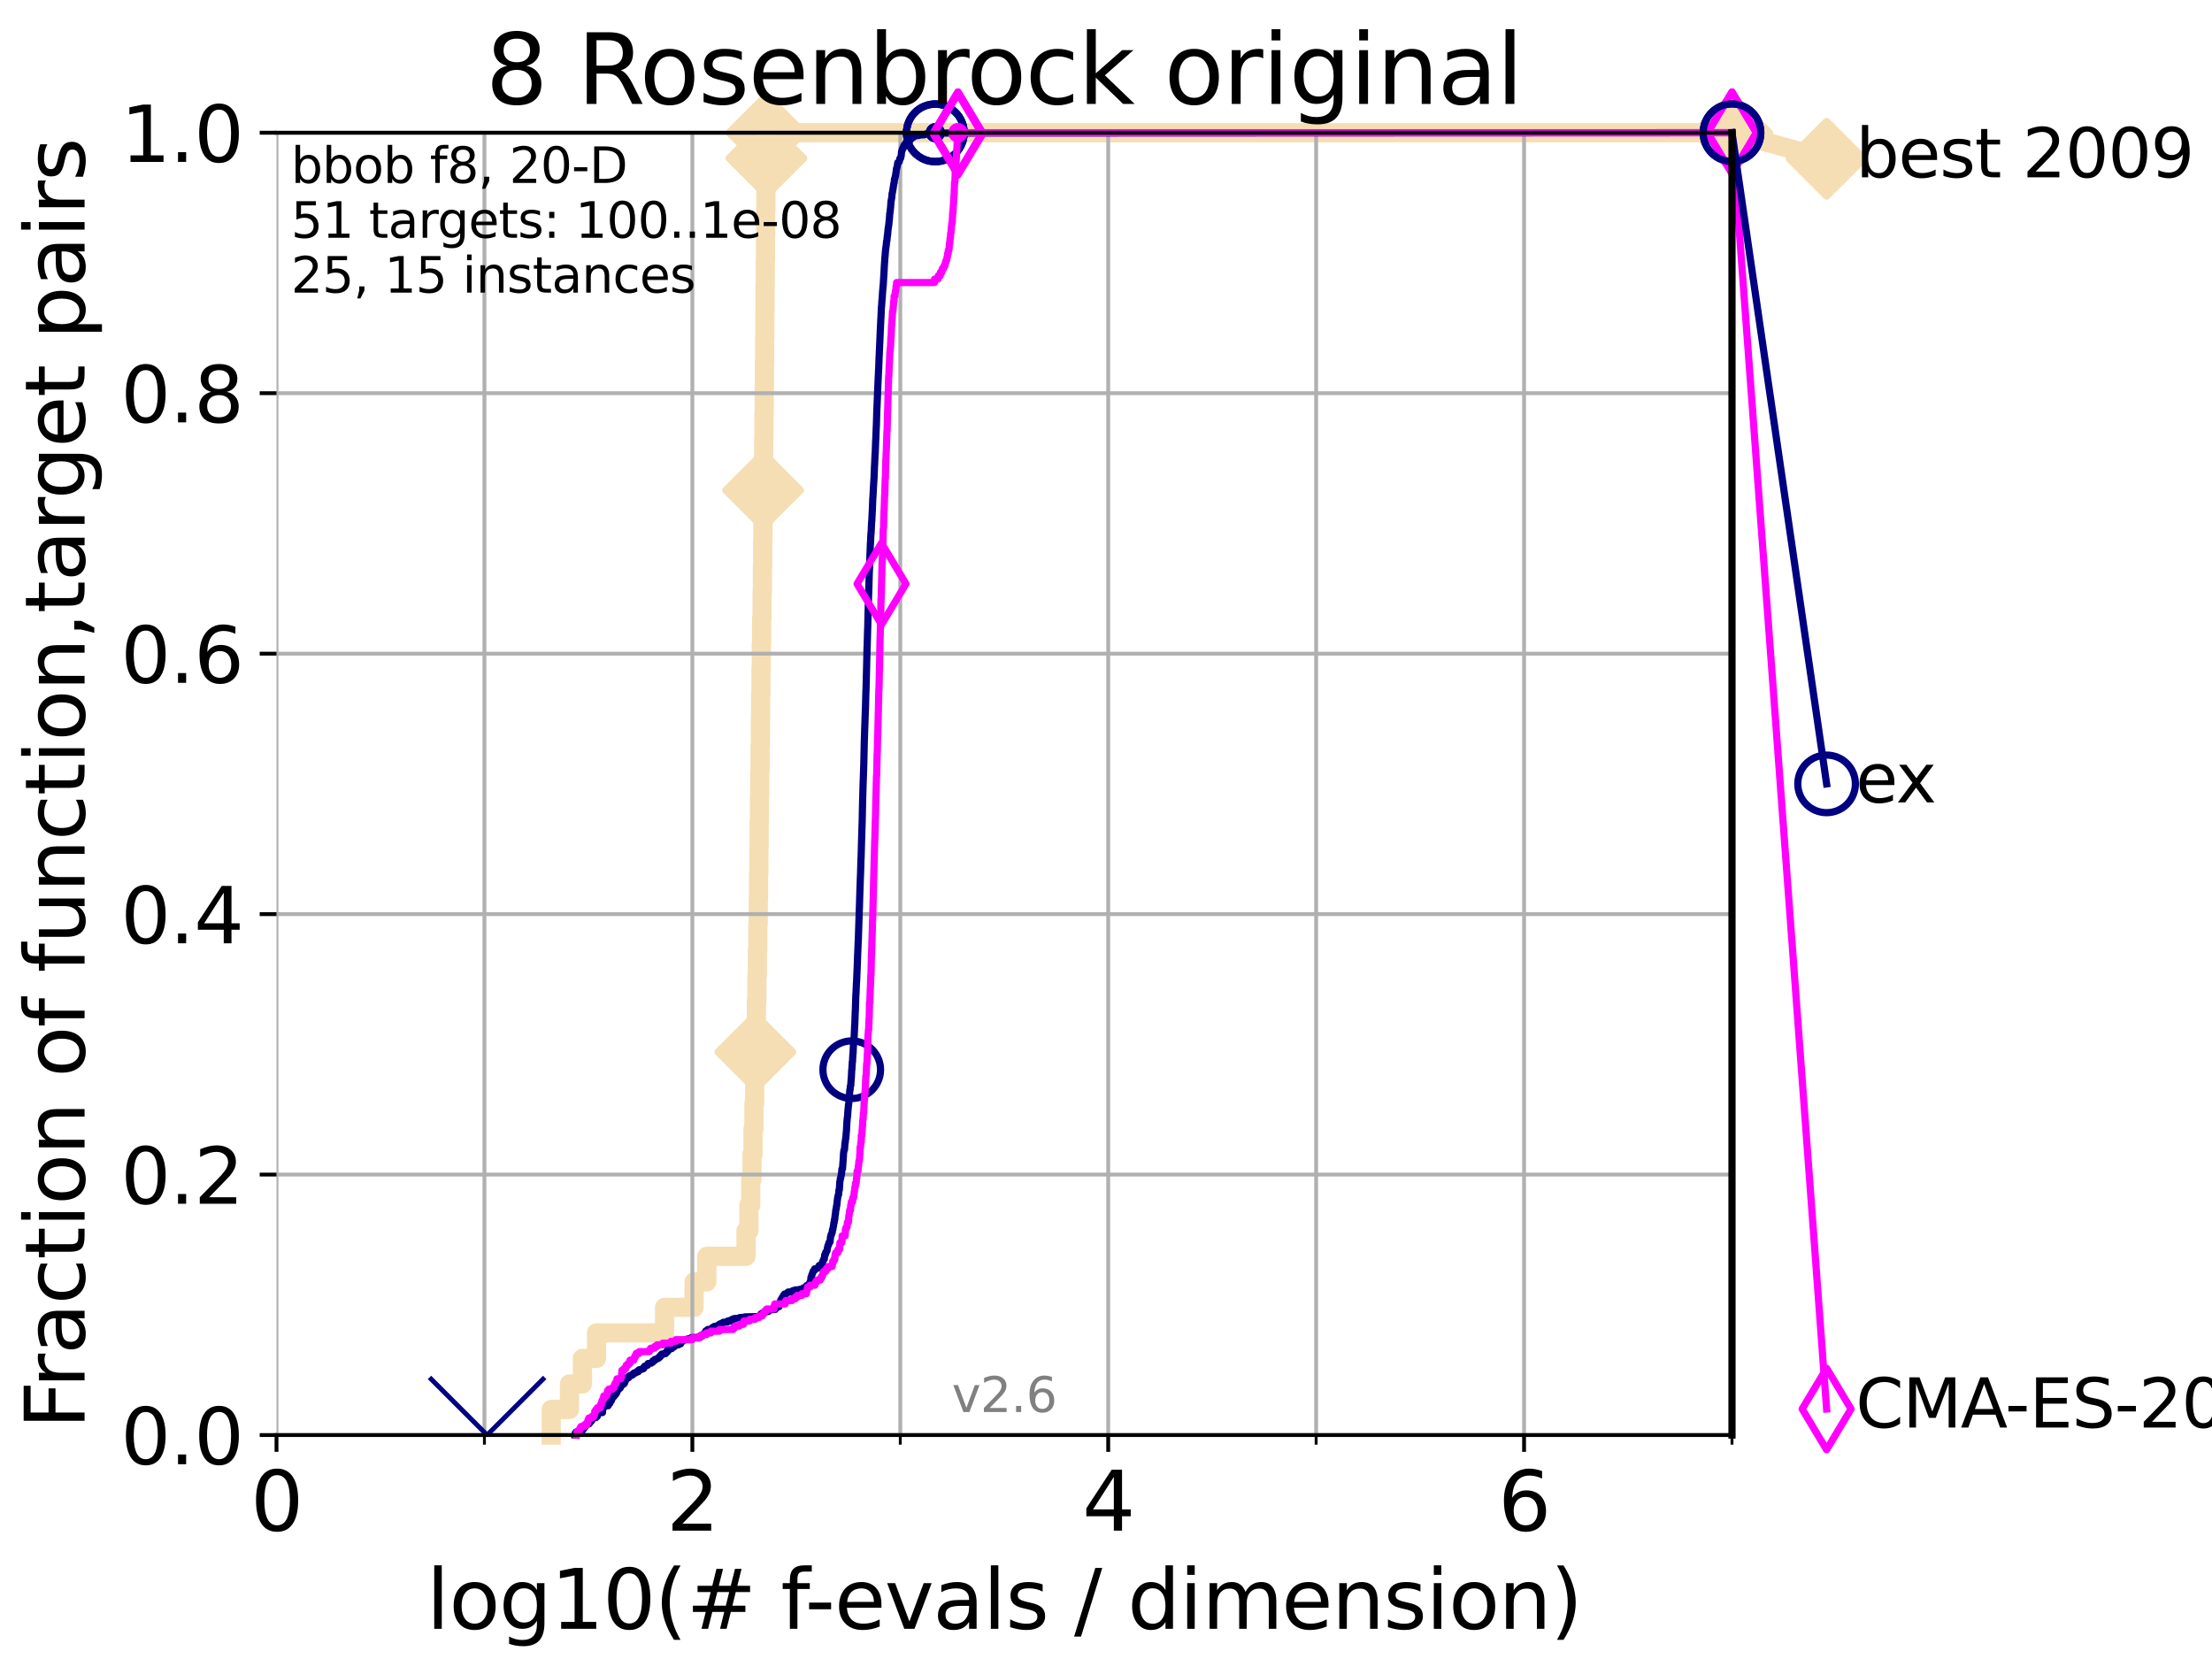 <?xml version="1.0" encoding="utf-8" standalone="no"?>
<!DOCTYPE svg PUBLIC "-//W3C//DTD SVG 1.1//EN"
  "http://www.w3.org/Graphics/SVG/1.1/DTD/svg11.dtd">
<svg xmlns:xlink="http://www.w3.org/1999/xlink" width="460.8pt" height="345.6pt" viewBox="0 0 460.8 345.6" xmlns="http://www.w3.org/2000/svg" version="1.1">
 <defs>
  <style type="text/css">*{stroke-linejoin: round; stroke-linecap: butt}</style>
 </defs>
 <g id="figure_1">
  <g id="patch_1">
   <path d="M 0 345.6 
L 460.8 345.6 
L 460.8 0 
L 0 0 
z
" style="fill: #ffffff"/>
  </g>
  <g id="axes_1">
   <g id="patch_2">
    <path d="M 57.6 298.944 
L 360.806 298.944 
L 360.806 27.648 
L 57.6 27.648 
z
" style="fill: #ffffff"/>
   </g>
   <g id="line2d_1">
    <path d="M 114.827 298.944 
L 114.827 293.624 
L 118.635 293.624 
L 118.635 288.305 
L 121.329 288.305 
L 121.329 282.985 
L 124.265 282.985 
L 124.265 277.666 
L 138.439 277.666 
L 138.439 272.346 
L 144.594 272.346 
L 144.594 267.027 
L 147.248 267.027 
L 147.248 261.707 
L 155.407 261.707 
L 155.407 256.388 
L 156.005 256.388 
L 156.005 251.068 
L 156.394 251.068 
L 156.394 245.749 
L 156.653 245.749 
L 156.653 240.429 
L 156.875 240.429 
L 156.875 235.11 
L 157.062 235.11 
L 157.062 229.79 
L 157.218 229.79 
L 157.218 224.471 
L 157.354 224.471 
L 157.354 219.151 
L 157.457 219.151 
L 157.457 213.832 
L 157.564 213.832 
L 157.564 208.512 
L 157.674 208.512 
L 157.674 203.192 
L 157.775 203.192 
L 157.775 197.873 
L 157.871 197.873 
L 157.871 192.553 
L 157.953 192.553 
L 157.953 187.234 
L 158.016 187.234 
L 158.016 181.914 
L 158.089 181.914 
L 158.089 176.595 
L 158.143 176.595 
L 158.143 171.275 
L 158.214 171.275 
L 158.214 165.956 
L 158.272 165.956 
L 158.272 160.636 
L 158.344 160.636 
L 158.344 155.317 
L 158.388 155.317 
L 158.388 149.997 
L 158.445 149.997 
L 158.445 144.678 
L 158.52 144.678 
L 158.52 139.358 
L 158.591 139.358 
L 158.591 134.039 
L 158.669 134.039 
L 158.669 128.719 
L 158.752 128.719 
L 158.752 123.4 
L 158.817 123.4 
L 158.817 118.08 
L 158.886 118.08 
L 158.886 112.76 
L 158.938 112.76 
L 158.938 107.441 
L 158.973 107.441 
L 158.973 102.121 
L 159.024 102.121 
L 159.024 96.802 
L 159.088 96.802 
L 159.088 91.482 
L 159.139 91.482 
L 159.139 86.163 
L 159.195 86.163 
L 159.195 80.843 
L 159.237 80.843 
L 159.237 75.524 
L 159.288 75.524 
L 159.288 70.204 
L 159.33 70.204 
L 159.33 64.885 
L 159.376 64.885 
L 159.376 59.565 
L 159.418 59.565 
L 159.418 54.246 
L 159.469 54.246 
L 159.469 48.926 
L 159.51 48.926 
L 159.51 43.607 
L 159.56 43.607 
L 159.56 38.287 
L 159.61 38.287 
L 159.61 32.968 
L 159.652 32.968 
L 159.652 27.648 
L 360.806 27.648 
" style="fill: none; stroke: #f5deb3; stroke-width: 4; stroke-linecap: square"/>
   </g>
   <g id="line2d_2">
    <defs>
     <path id="m3d48c189e2" d="M -0 7.778 
L 7.778 0 
L 0 -7.778 
L -7.778 -0 
z
" style="stroke: #f5deb3; stroke-width: 1.5; stroke-linejoin: miter"/>
    </defs>
    <g>
     <use xlink:href="#m3d48c189e2" x="157.354" y="219.151" style="fill: #f5deb3; stroke: #f5deb3; stroke-width: 1.5; stroke-linejoin: miter"/>
     <use xlink:href="#m3d48c189e2" x="158.973" y="102.121" style="fill: #f5deb3; stroke: #f5deb3; stroke-width: 1.5; stroke-linejoin: miter"/>
     <use xlink:href="#m3d48c189e2" x="159.652" y="32.968" style="fill: #f5deb3; stroke: #f5deb3; stroke-width: 1.5; stroke-linejoin: miter"/>
     <use xlink:href="#m3d48c189e2" x="159.652" y="27.648" style="fill: #f5deb3; stroke: #f5deb3; stroke-width: 1.5; stroke-linejoin: miter"/>
     <use xlink:href="#m3d48c189e2" x="360.806" y="27.648" style="fill: #f5deb3; stroke: #f5deb3; stroke-width: 1.5; stroke-linejoin: miter"/>
    </g>
   </g>
   <g id="line2d_3">
    <path style="fill: none; stroke: #f5deb3; stroke-width: 4; stroke-linecap: square"/>
    <g/>
   </g>
   <g id="line2d_4">
    <path d="M 360.806 27.648 
L 380.515 33.074 
" style="fill: none; stroke: #f5deb3; stroke-width: 4; stroke-linecap: square"/>
    <g>
     <use xlink:href="#m3d48c189e2" x="360.806" y="27.648" style="fill: #f5deb3; stroke: #f5deb3; stroke-width: 1.5; stroke-linejoin: miter"/>
     <use xlink:href="#m3d48c189e2" x="380.515" y="33.074" style="fill: #f5deb3; stroke: #f5deb3; stroke-width: 1.5; stroke-linejoin: miter"/>
    </g>
   </g>
   <g id="matplotlib.axis_1">
    <g id="xtick_1">
     <g id="line2d_5">
      <path d="M 57.6 298.944 
L 57.6 27.648 
" clip-path="url(#pefbb420488)" style="fill: none; stroke: #b0b0b0; stroke-width: 0.8; stroke-linecap: square"/>
     </g>
     <g id="line2d_6">
      <defs>
       <path id="mdb28c643c5" d="M 0 0 
L 0 3.5 
" style="stroke: #000000; stroke-width: 0.8"/>
      </defs>
      <g>
       <use xlink:href="#mdb28c643c5" x="57.6" y="298.944" style="stroke: #000000; stroke-width: 0.8"/>
      </g>
     </g>
     <g id="text_1">
      <!-- 0 -->
      <g transform="translate(52.192 318.861)scale(0.17 -0.17)">
       <defs>
        <path id="DejaVuSans-30" d="M 2034 4250 
Q 1547 4250 1301 3770 
Q 1056 3291 1056 2328 
Q 1056 1369 1301 889 
Q 1547 409 2034 409 
Q 2525 409 2770 889 
Q 3016 1369 3016 2328 
Q 3016 3291 2770 3770 
Q 2525 4250 2034 4250 
z
M 2034 4750 
Q 2819 4750 3233 4129 
Q 3647 3509 3647 2328 
Q 3647 1150 3233 529 
Q 2819 -91 2034 -91 
Q 1250 -91 836 529 
Q 422 1150 422 2328 
Q 422 3509 836 4129 
Q 1250 4750 2034 4750 
z
" transform="scale(0.016)"/>
       </defs>
       <use xlink:href="#DejaVuSans-30"/>
      </g>
     </g>
    </g>
    <g id="xtick_2">
     <g id="line2d_7">
      <path d="M 144.23 298.944 
L 144.23 27.648 
" clip-path="url(#pefbb420488)" style="fill: none; stroke: #b0b0b0; stroke-width: 0.8; stroke-linecap: square"/>
     </g>
     <g id="line2d_8">
      <g>
       <use xlink:href="#mdb28c643c5" x="144.23" y="298.944" style="stroke: #000000; stroke-width: 0.8"/>
      </g>
     </g>
     <g id="text_2">
      <!-- 2 -->
      <g transform="translate(138.822 318.861)scale(0.17 -0.17)">
       <defs>
        <path id="DejaVuSans-32" d="M 1228 531 
L 3431 531 
L 3431 0 
L 469 0 
L 469 531 
Q 828 903 1448 1529 
Q 2069 2156 2228 2338 
Q 2531 2678 2651 2914 
Q 2772 3150 2772 3378 
Q 2772 3750 2511 3984 
Q 2250 4219 1831 4219 
Q 1534 4219 1204 4116 
Q 875 4013 500 3803 
L 500 4441 
Q 881 4594 1212 4672 
Q 1544 4750 1819 4750 
Q 2544 4750 2975 4387 
Q 3406 4025 3406 3419 
Q 3406 3131 3298 2873 
Q 3191 2616 2906 2266 
Q 2828 2175 2409 1742 
Q 1991 1309 1228 531 
z
" transform="scale(0.016)"/>
       </defs>
       <use xlink:href="#DejaVuSans-32"/>
      </g>
     </g>
    </g>
    <g id="xtick_3">
     <g id="line2d_9">
      <path d="M 230.861 298.944 
L 230.861 27.648 
" clip-path="url(#pefbb420488)" style="fill: none; stroke: #b0b0b0; stroke-width: 0.8; stroke-linecap: square"/>
     </g>
     <g id="line2d_10">
      <g>
       <use xlink:href="#mdb28c643c5" x="230.861" y="298.944" style="stroke: #000000; stroke-width: 0.8"/>
      </g>
     </g>
     <g id="text_3">
      <!-- 4 -->
      <g transform="translate(225.453 318.861)scale(0.17 -0.17)">
       <defs>
        <path id="DejaVuSans-34" d="M 2419 4116 
L 825 1625 
L 2419 1625 
L 2419 4116 
z
M 2253 4666 
L 3047 4666 
L 3047 1625 
L 3713 1625 
L 3713 1100 
L 3047 1100 
L 3047 0 
L 2419 0 
L 2419 1100 
L 313 1100 
L 313 1709 
L 2253 4666 
z
" transform="scale(0.016)"/>
       </defs>
       <use xlink:href="#DejaVuSans-34"/>
      </g>
     </g>
    </g>
    <g id="xtick_4">
     <g id="line2d_11">
      <path d="M 317.491 298.944 
L 317.491 27.648 
" clip-path="url(#pefbb420488)" style="fill: none; stroke: #b0b0b0; stroke-width: 0.8; stroke-linecap: square"/>
     </g>
     <g id="line2d_12">
      <g>
       <use xlink:href="#mdb28c643c5" x="317.491" y="298.944" style="stroke: #000000; stroke-width: 0.8"/>
      </g>
     </g>
     <g id="text_4">
      <!-- 6 -->
      <g transform="translate(312.083 318.861)scale(0.17 -0.17)">
       <defs>
        <path id="DejaVuSans-36" d="M 2113 2584 
Q 1688 2584 1439 2293 
Q 1191 2003 1191 1497 
Q 1191 994 1439 701 
Q 1688 409 2113 409 
Q 2538 409 2786 701 
Q 3034 994 3034 1497 
Q 3034 2003 2786 2293 
Q 2538 2584 2113 2584 
z
M 3366 4563 
L 3366 3988 
Q 3128 4100 2886 4159 
Q 2644 4219 2406 4219 
Q 1781 4219 1451 3797 
Q 1122 3375 1075 2522 
Q 1259 2794 1537 2939 
Q 1816 3084 2150 3084 
Q 2853 3084 3261 2657 
Q 3669 2231 3669 1497 
Q 3669 778 3244 343 
Q 2819 -91 2113 -91 
Q 1303 -91 875 529 
Q 447 1150 447 2328 
Q 447 3434 972 4092 
Q 1497 4750 2381 4750 
Q 2619 4750 2861 4703 
Q 3103 4656 3366 4563 
z
" transform="scale(0.016)"/>
       </defs>
       <use xlink:href="#DejaVuSans-36"/>
      </g>
     </g>
    </g>
    <g id="xtick_5">
     <g id="line2d_13">
      <path d="M 100.915 298.944 
L 100.915 27.648 
" clip-path="url(#pefbb420488)" style="fill: none; stroke: #b0b0b0; stroke-width: 0.8; stroke-linecap: square"/>
     </g>
     <g id="line2d_14">
      <defs>
       <path id="m8e296b3d21" d="M 0 0 
L 0 2 
" style="stroke: #000000; stroke-width: 0.6"/>
      </defs>
      <g>
       <use xlink:href="#m8e296b3d21" x="100.915" y="298.944" style="stroke: #000000; stroke-width: 0.6"/>
      </g>
     </g>
    </g>
    <g id="xtick_6">
     <g id="line2d_15">
      <path d="M 187.546 298.944 
L 187.546 27.648 
" clip-path="url(#pefbb420488)" style="fill: none; stroke: #b0b0b0; stroke-width: 0.8; stroke-linecap: square"/>
     </g>
     <g id="line2d_16">
      <g>
       <use xlink:href="#m8e296b3d21" x="187.546" y="298.944" style="stroke: #000000; stroke-width: 0.6"/>
      </g>
     </g>
    </g>
    <g id="xtick_7">
     <g id="line2d_17">
      <path d="M 274.176 298.944 
L 274.176 27.648 
" clip-path="url(#pefbb420488)" style="fill: none; stroke: #b0b0b0; stroke-width: 0.8; stroke-linecap: square"/>
     </g>
     <g id="line2d_18">
      <g>
       <use xlink:href="#m8e296b3d21" x="274.176" y="298.944" style="stroke: #000000; stroke-width: 0.6"/>
      </g>
     </g>
    </g>
    <g id="xtick_8">
     <g id="line2d_19">
      <path d="M 360.806 298.944 
L 360.806 27.648 
" clip-path="url(#pefbb420488)" style="fill: none; stroke: #b0b0b0; stroke-width: 0.8; stroke-linecap: square"/>
     </g>
     <g id="line2d_20">
      <g>
       <use xlink:href="#m8e296b3d21" x="360.806" y="298.944" style="stroke: #000000; stroke-width: 0.6"/>
      </g>
     </g>
    </g>
    <g id="text_5">
     <!-- log10(# f-evals / dimension) -->
     <g transform="translate(88.823 339.314)scale(0.17 -0.17)">
      <defs>
       <path id="DejaVuSans-6c" d="M 603 4863 
L 1178 4863 
L 1178 0 
L 603 0 
L 603 4863 
z
" transform="scale(0.016)"/>
       <path id="DejaVuSans-6f" d="M 1959 3097 
Q 1497 3097 1228 2736 
Q 959 2375 959 1747 
Q 959 1119 1226 758 
Q 1494 397 1959 397 
Q 2419 397 2687 759 
Q 2956 1122 2956 1747 
Q 2956 2369 2687 2733 
Q 2419 3097 1959 3097 
z
M 1959 3584 
Q 2709 3584 3137 3096 
Q 3566 2609 3566 1747 
Q 3566 888 3137 398 
Q 2709 -91 1959 -91 
Q 1206 -91 779 398 
Q 353 888 353 1747 
Q 353 2609 779 3096 
Q 1206 3584 1959 3584 
z
" transform="scale(0.016)"/>
       <path id="DejaVuSans-67" d="M 2906 1791 
Q 2906 2416 2648 2759 
Q 2391 3103 1925 3103 
Q 1463 3103 1205 2759 
Q 947 2416 947 1791 
Q 947 1169 1205 825 
Q 1463 481 1925 481 
Q 2391 481 2648 825 
Q 2906 1169 2906 1791 
z
M 3481 434 
Q 3481 -459 3084 -895 
Q 2688 -1331 1869 -1331 
Q 1566 -1331 1297 -1286 
Q 1028 -1241 775 -1147 
L 775 -588 
Q 1028 -725 1275 -790 
Q 1522 -856 1778 -856 
Q 2344 -856 2625 -561 
Q 2906 -266 2906 331 
L 2906 616 
Q 2728 306 2450 153 
Q 2172 0 1784 0 
Q 1141 0 747 490 
Q 353 981 353 1791 
Q 353 2603 747 3093 
Q 1141 3584 1784 3584 
Q 2172 3584 2450 3431 
Q 2728 3278 2906 2969 
L 2906 3500 
L 3481 3500 
L 3481 434 
z
" transform="scale(0.016)"/>
       <path id="DejaVuSans-31" d="M 794 531 
L 1825 531 
L 1825 4091 
L 703 3866 
L 703 4441 
L 1819 4666 
L 2450 4666 
L 2450 531 
L 3481 531 
L 3481 0 
L 794 0 
L 794 531 
z
" transform="scale(0.016)"/>
       <path id="DejaVuSans-28" d="M 1984 4856 
Q 1566 4138 1362 3434 
Q 1159 2731 1159 2009 
Q 1159 1288 1364 580 
Q 1569 -128 1984 -844 
L 1484 -844 
Q 1016 -109 783 600 
Q 550 1309 550 2009 
Q 550 2706 781 3412 
Q 1013 4119 1484 4856 
L 1984 4856 
z
" transform="scale(0.016)"/>
       <path id="DejaVuSans-23" d="M 3272 2816 
L 2363 2816 
L 2100 1772 
L 3016 1772 
L 3272 2816 
z
M 2803 4594 
L 2478 3297 
L 3391 3297 
L 3719 4594 
L 4219 4594 
L 3897 3297 
L 4872 3297 
L 4872 2816 
L 3775 2816 
L 3519 1772 
L 4513 1772 
L 4513 1294 
L 3397 1294 
L 3072 0 
L 2572 0 
L 2894 1294 
L 1978 1294 
L 1656 0 
L 1153 0 
L 1478 1294 
L 494 1294 
L 494 1772 
L 1594 1772 
L 1856 2816 
L 850 2816 
L 850 3297 
L 1978 3297 
L 2297 4594 
L 2803 4594 
z
" transform="scale(0.016)"/>
       <path id="DejaVuSans-20" transform="scale(0.016)"/>
       <path id="DejaVuSans-66" d="M 2375 4863 
L 2375 4384 
L 1825 4384 
Q 1516 4384 1395 4259 
Q 1275 4134 1275 3809 
L 1275 3500 
L 2222 3500 
L 2222 3053 
L 1275 3053 
L 1275 0 
L 697 0 
L 697 3053 
L 147 3053 
L 147 3500 
L 697 3500 
L 697 3744 
Q 697 4328 969 4595 
Q 1241 4863 1831 4863 
L 2375 4863 
z
" transform="scale(0.016)"/>
       <path id="DejaVuSans-2d" d="M 313 2009 
L 1997 2009 
L 1997 1497 
L 313 1497 
L 313 2009 
z
" transform="scale(0.016)"/>
       <path id="DejaVuSans-65" d="M 3597 1894 
L 3597 1613 
L 953 1613 
Q 991 1019 1311 708 
Q 1631 397 2203 397 
Q 2534 397 2845 478 
Q 3156 559 3463 722 
L 3463 178 
Q 3153 47 2828 -22 
Q 2503 -91 2169 -91 
Q 1331 -91 842 396 
Q 353 884 353 1716 
Q 353 2575 817 3079 
Q 1281 3584 2069 3584 
Q 2775 3584 3186 3129 
Q 3597 2675 3597 1894 
z
M 3022 2063 
Q 3016 2534 2758 2815 
Q 2500 3097 2075 3097 
Q 1594 3097 1305 2825 
Q 1016 2553 972 2059 
L 3022 2063 
z
" transform="scale(0.016)"/>
       <path id="DejaVuSans-76" d="M 191 3500 
L 800 3500 
L 1894 563 
L 2988 3500 
L 3597 3500 
L 2284 0 
L 1503 0 
L 191 3500 
z
" transform="scale(0.016)"/>
       <path id="DejaVuSans-61" d="M 2194 1759 
Q 1497 1759 1228 1600 
Q 959 1441 959 1056 
Q 959 750 1161 570 
Q 1363 391 1709 391 
Q 2188 391 2477 730 
Q 2766 1069 2766 1631 
L 2766 1759 
L 2194 1759 
z
M 3341 1997 
L 3341 0 
L 2766 0 
L 2766 531 
Q 2569 213 2275 61 
Q 1981 -91 1556 -91 
Q 1019 -91 701 211 
Q 384 513 384 1019 
Q 384 1609 779 1909 
Q 1175 2209 1959 2209 
L 2766 2209 
L 2766 2266 
Q 2766 2663 2505 2880 
Q 2244 3097 1772 3097 
Q 1472 3097 1187 3025 
Q 903 2953 641 2809 
L 641 3341 
Q 956 3463 1253 3523 
Q 1550 3584 1831 3584 
Q 2591 3584 2966 3190 
Q 3341 2797 3341 1997 
z
" transform="scale(0.016)"/>
       <path id="DejaVuSans-73" d="M 2834 3397 
L 2834 2853 
Q 2591 2978 2328 3040 
Q 2066 3103 1784 3103 
Q 1356 3103 1142 2972 
Q 928 2841 928 2578 
Q 928 2378 1081 2264 
Q 1234 2150 1697 2047 
L 1894 2003 
Q 2506 1872 2764 1633 
Q 3022 1394 3022 966 
Q 3022 478 2636 193 
Q 2250 -91 1575 -91 
Q 1294 -91 989 -36 
Q 684 19 347 128 
L 347 722 
Q 666 556 975 473 
Q 1284 391 1588 391 
Q 1994 391 2212 530 
Q 2431 669 2431 922 
Q 2431 1156 2273 1281 
Q 2116 1406 1581 1522 
L 1381 1569 
Q 847 1681 609 1914 
Q 372 2147 372 2553 
Q 372 3047 722 3315 
Q 1072 3584 1716 3584 
Q 2034 3584 2315 3537 
Q 2597 3491 2834 3397 
z
" transform="scale(0.016)"/>
       <path id="DejaVuSans-2f" d="M 1625 4666 
L 2156 4666 
L 531 -594 
L 0 -594 
L 1625 4666 
z
" transform="scale(0.016)"/>
       <path id="DejaVuSans-64" d="M 2906 2969 
L 2906 4863 
L 3481 4863 
L 3481 0 
L 2906 0 
L 2906 525 
Q 2725 213 2448 61 
Q 2172 -91 1784 -91 
Q 1150 -91 751 415 
Q 353 922 353 1747 
Q 353 2572 751 3078 
Q 1150 3584 1784 3584 
Q 2172 3584 2448 3432 
Q 2725 3281 2906 2969 
z
M 947 1747 
Q 947 1113 1208 752 
Q 1469 391 1925 391 
Q 2381 391 2643 752 
Q 2906 1113 2906 1747 
Q 2906 2381 2643 2742 
Q 2381 3103 1925 3103 
Q 1469 3103 1208 2742 
Q 947 2381 947 1747 
z
" transform="scale(0.016)"/>
       <path id="DejaVuSans-69" d="M 603 3500 
L 1178 3500 
L 1178 0 
L 603 0 
L 603 3500 
z
M 603 4863 
L 1178 4863 
L 1178 4134 
L 603 4134 
L 603 4863 
z
" transform="scale(0.016)"/>
       <path id="DejaVuSans-6d" d="M 3328 2828 
Q 3544 3216 3844 3400 
Q 4144 3584 4550 3584 
Q 5097 3584 5394 3201 
Q 5691 2819 5691 2113 
L 5691 0 
L 5113 0 
L 5113 2094 
Q 5113 2597 4934 2840 
Q 4756 3084 4391 3084 
Q 3944 3084 3684 2787 
Q 3425 2491 3425 1978 
L 3425 0 
L 2847 0 
L 2847 2094 
Q 2847 2600 2669 2842 
Q 2491 3084 2119 3084 
Q 1678 3084 1418 2786 
Q 1159 2488 1159 1978 
L 1159 0 
L 581 0 
L 581 3500 
L 1159 3500 
L 1159 2956 
Q 1356 3278 1631 3431 
Q 1906 3584 2284 3584 
Q 2666 3584 2933 3390 
Q 3200 3197 3328 2828 
z
" transform="scale(0.016)"/>
       <path id="DejaVuSans-6e" d="M 3513 2113 
L 3513 0 
L 2938 0 
L 2938 2094 
Q 2938 2591 2744 2837 
Q 2550 3084 2163 3084 
Q 1697 3084 1428 2787 
Q 1159 2491 1159 1978 
L 1159 0 
L 581 0 
L 581 3500 
L 1159 3500 
L 1159 2956 
Q 1366 3272 1645 3428 
Q 1925 3584 2291 3584 
Q 2894 3584 3203 3211 
Q 3513 2838 3513 2113 
z
" transform="scale(0.016)"/>
       <path id="DejaVuSans-29" d="M 513 4856 
L 1013 4856 
Q 1481 4119 1714 3412 
Q 1947 2706 1947 2009 
Q 1947 1309 1714 600 
Q 1481 -109 1013 -844 
L 513 -844 
Q 928 -128 1133 580 
Q 1338 1288 1338 2009 
Q 1338 2731 1133 3434 
Q 928 4138 513 4856 
z
" transform="scale(0.016)"/>
      </defs>
      <use xlink:href="#DejaVuSans-6c"/>
      <use xlink:href="#DejaVuSans-6f" x="27.783"/>
      <use xlink:href="#DejaVuSans-67" x="88.965"/>
      <use xlink:href="#DejaVuSans-31" x="152.441"/>
      <use xlink:href="#DejaVuSans-30" x="216.064"/>
      <use xlink:href="#DejaVuSans-28" x="279.688"/>
      <use xlink:href="#DejaVuSans-23" x="318.701"/>
      <use xlink:href="#DejaVuSans-20" x="402.49"/>
      <use xlink:href="#DejaVuSans-66" x="434.277"/>
      <use xlink:href="#DejaVuSans-2d" x="463.982"/>
      <use xlink:href="#DejaVuSans-65" x="500.066"/>
      <use xlink:href="#DejaVuSans-76" x="561.59"/>
      <use xlink:href="#DejaVuSans-61" x="620.77"/>
      <use xlink:href="#DejaVuSans-6c" x="682.049"/>
      <use xlink:href="#DejaVuSans-73" x="709.832"/>
      <use xlink:href="#DejaVuSans-20" x="761.932"/>
      <use xlink:href="#DejaVuSans-2f" x="793.719"/>
      <use xlink:href="#DejaVuSans-20" x="827.41"/>
      <use xlink:href="#DejaVuSans-64" x="859.197"/>
      <use xlink:href="#DejaVuSans-69" x="922.674"/>
      <use xlink:href="#DejaVuSans-6d" x="950.457"/>
      <use xlink:href="#DejaVuSans-65" x="1047.869"/>
      <use xlink:href="#DejaVuSans-6e" x="1109.393"/>
      <use xlink:href="#DejaVuSans-73" x="1172.771"/>
      <use xlink:href="#DejaVuSans-69" x="1224.871"/>
      <use xlink:href="#DejaVuSans-6f" x="1252.654"/>
      <use xlink:href="#DejaVuSans-6e" x="1313.836"/>
      <use xlink:href="#DejaVuSans-29" x="1377.215"/>
     </g>
    </g>
   </g>
   <g id="matplotlib.axis_2">
    <g id="ytick_1">
     <g id="line2d_21">
      <path d="M 57.6 298.944 
L 360.806 298.944 
" clip-path="url(#pefbb420488)" style="fill: none; stroke: #b0b0b0; stroke-width: 0.8; stroke-linecap: square"/>
     </g>
     <g id="line2d_22">
      <defs>
       <path id="m4b4fe501a0" d="M 0 0 
L -3.5 0 
" style="stroke: #000000; stroke-width: 0.8"/>
      </defs>
      <g>
       <use xlink:href="#m4b4fe501a0" x="57.6" y="298.944" style="stroke: #000000; stroke-width: 0.8"/>
      </g>
     </g>
     <g id="text_6">
      <!-- 0.0 -->
      <g transform="translate(25.155 305.023)scale(0.16 -0.16)">
       <defs>
        <path id="DejaVuSans-2e" d="M 684 794 
L 1344 794 
L 1344 0 
L 684 0 
L 684 794 
z
" transform="scale(0.016)"/>
       </defs>
       <use xlink:href="#DejaVuSans-30"/>
       <use xlink:href="#DejaVuSans-2e" x="63.623"/>
       <use xlink:href="#DejaVuSans-30" x="95.41"/>
      </g>
     </g>
    </g>
    <g id="ytick_2">
     <g id="line2d_23">
      <path d="M 57.6 244.685 
L 360.806 244.685 
" clip-path="url(#pefbb420488)" style="fill: none; stroke: #b0b0b0; stroke-width: 0.8; stroke-linecap: square"/>
     </g>
     <g id="line2d_24">
      <g>
       <use xlink:href="#m4b4fe501a0" x="57.6" y="244.685" style="stroke: #000000; stroke-width: 0.8"/>
      </g>
     </g>
     <g id="text_7">
      <!-- 0.2 -->
      <g transform="translate(25.155 250.764)scale(0.16 -0.16)">
       <use xlink:href="#DejaVuSans-30"/>
       <use xlink:href="#DejaVuSans-2e" x="63.623"/>
       <use xlink:href="#DejaVuSans-32" x="95.41"/>
      </g>
     </g>
    </g>
    <g id="ytick_3">
     <g id="line2d_25">
      <path d="M 57.6 190.426 
L 360.806 190.426 
" clip-path="url(#pefbb420488)" style="fill: none; stroke: #b0b0b0; stroke-width: 0.8; stroke-linecap: square"/>
     </g>
     <g id="line2d_26">
      <g>
       <use xlink:href="#m4b4fe501a0" x="57.6" y="190.426" style="stroke: #000000; stroke-width: 0.8"/>
      </g>
     </g>
     <g id="text_8">
      <!-- 0.4 -->
      <g transform="translate(25.155 196.504)scale(0.16 -0.16)">
       <use xlink:href="#DejaVuSans-30"/>
       <use xlink:href="#DejaVuSans-2e" x="63.623"/>
       <use xlink:href="#DejaVuSans-34" x="95.41"/>
      </g>
     </g>
    </g>
    <g id="ytick_4">
     <g id="line2d_27">
      <path d="M 57.6 136.166 
L 360.806 136.166 
" clip-path="url(#pefbb420488)" style="fill: none; stroke: #b0b0b0; stroke-width: 0.8; stroke-linecap: square"/>
     </g>
     <g id="line2d_28">
      <g>
       <use xlink:href="#m4b4fe501a0" x="57.6" y="136.166" style="stroke: #000000; stroke-width: 0.8"/>
      </g>
     </g>
     <g id="text_9">
      <!-- 0.6 -->
      <g transform="translate(25.155 142.245)scale(0.16 -0.16)">
       <use xlink:href="#DejaVuSans-30"/>
       <use xlink:href="#DejaVuSans-2e" x="63.623"/>
       <use xlink:href="#DejaVuSans-36" x="95.41"/>
      </g>
     </g>
    </g>
    <g id="ytick_5">
     <g id="line2d_29">
      <path d="M 57.6 81.907 
L 360.806 81.907 
" clip-path="url(#pefbb420488)" style="fill: none; stroke: #b0b0b0; stroke-width: 0.8; stroke-linecap: square"/>
     </g>
     <g id="line2d_30">
      <g>
       <use xlink:href="#m4b4fe501a0" x="57.6" y="81.907" style="stroke: #000000; stroke-width: 0.8"/>
      </g>
     </g>
     <g id="text_10">
      <!-- 0.8 -->
      <g transform="translate(25.155 87.986)scale(0.16 -0.16)">
       <defs>
        <path id="DejaVuSans-38" d="M 2034 2216 
Q 1584 2216 1326 1975 
Q 1069 1734 1069 1313 
Q 1069 891 1326 650 
Q 1584 409 2034 409 
Q 2484 409 2743 651 
Q 3003 894 3003 1313 
Q 3003 1734 2745 1975 
Q 2488 2216 2034 2216 
z
M 1403 2484 
Q 997 2584 770 2862 
Q 544 3141 544 3541 
Q 544 4100 942 4425 
Q 1341 4750 2034 4750 
Q 2731 4750 3128 4425 
Q 3525 4100 3525 3541 
Q 3525 3141 3298 2862 
Q 3072 2584 2669 2484 
Q 3125 2378 3379 2068 
Q 3634 1759 3634 1313 
Q 3634 634 3220 271 
Q 2806 -91 2034 -91 
Q 1263 -91 848 271 
Q 434 634 434 1313 
Q 434 1759 690 2068 
Q 947 2378 1403 2484 
z
M 1172 3481 
Q 1172 3119 1398 2916 
Q 1625 2713 2034 2713 
Q 2441 2713 2670 2916 
Q 2900 3119 2900 3481 
Q 2900 3844 2670 4047 
Q 2441 4250 2034 4250 
Q 1625 4250 1398 4047 
Q 1172 3844 1172 3481 
z
" transform="scale(0.016)"/>
       </defs>
       <use xlink:href="#DejaVuSans-30"/>
       <use xlink:href="#DejaVuSans-2e" x="63.623"/>
       <use xlink:href="#DejaVuSans-38" x="95.41"/>
      </g>
     </g>
    </g>
    <g id="ytick_6">
     <g id="line2d_31">
      <path d="M 57.6 27.648 
L 360.806 27.648 
" clip-path="url(#pefbb420488)" style="fill: none; stroke: #b0b0b0; stroke-width: 0.8; stroke-linecap: square"/>
     </g>
     <g id="line2d_32">
      <g>
       <use xlink:href="#m4b4fe501a0" x="57.6" y="27.648" style="stroke: #000000; stroke-width: 0.8"/>
      </g>
     </g>
     <g id="text_11">
      <!-- 1.0 -->
      <g transform="translate(25.155 33.727)scale(0.16 -0.16)">
       <use xlink:href="#DejaVuSans-31"/>
       <use xlink:href="#DejaVuSans-2e" x="63.623"/>
       <use xlink:href="#DejaVuSans-30" x="95.41"/>
      </g>
     </g>
    </g>
    <g id="text_12">
     <!-- Fraction of function,target pairs -->
     <g transform="translate(17.62 297.681)rotate(-90)scale(0.17 -0.17)">
      <defs>
       <path id="DejaVuSans-46" d="M 628 4666 
L 3309 4666 
L 3309 4134 
L 1259 4134 
L 1259 2759 
L 3109 2759 
L 3109 2228 
L 1259 2228 
L 1259 0 
L 628 0 
L 628 4666 
z
" transform="scale(0.016)"/>
       <path id="DejaVuSans-72" d="M 2631 2963 
Q 2534 3019 2420 3045 
Q 2306 3072 2169 3072 
Q 1681 3072 1420 2755 
Q 1159 2438 1159 1844 
L 1159 0 
L 581 0 
L 581 3500 
L 1159 3500 
L 1159 2956 
Q 1341 3275 1631 3429 
Q 1922 3584 2338 3584 
Q 2397 3584 2469 3576 
Q 2541 3569 2628 3553 
L 2631 2963 
z
" transform="scale(0.016)"/>
       <path id="DejaVuSans-63" d="M 3122 3366 
L 3122 2828 
Q 2878 2963 2633 3030 
Q 2388 3097 2138 3097 
Q 1578 3097 1268 2742 
Q 959 2388 959 1747 
Q 959 1106 1268 751 
Q 1578 397 2138 397 
Q 2388 397 2633 464 
Q 2878 531 3122 666 
L 3122 134 
Q 2881 22 2623 -34 
Q 2366 -91 2075 -91 
Q 1284 -91 818 406 
Q 353 903 353 1747 
Q 353 2603 823 3093 
Q 1294 3584 2113 3584 
Q 2378 3584 2631 3529 
Q 2884 3475 3122 3366 
z
" transform="scale(0.016)"/>
       <path id="DejaVuSans-74" d="M 1172 4494 
L 1172 3500 
L 2356 3500 
L 2356 3053 
L 1172 3053 
L 1172 1153 
Q 1172 725 1289 603 
Q 1406 481 1766 481 
L 2356 481 
L 2356 0 
L 1766 0 
Q 1100 0 847 248 
Q 594 497 594 1153 
L 594 3053 
L 172 3053 
L 172 3500 
L 594 3500 
L 594 4494 
L 1172 4494 
z
" transform="scale(0.016)"/>
       <path id="DejaVuSans-75" d="M 544 1381 
L 544 3500 
L 1119 3500 
L 1119 1403 
Q 1119 906 1312 657 
Q 1506 409 1894 409 
Q 2359 409 2629 706 
Q 2900 1003 2900 1516 
L 2900 3500 
L 3475 3500 
L 3475 0 
L 2900 0 
L 2900 538 
Q 2691 219 2414 64 
Q 2138 -91 1772 -91 
Q 1169 -91 856 284 
Q 544 659 544 1381 
z
M 1991 3584 
L 1991 3584 
z
" transform="scale(0.016)"/>
       <path id="DejaVuSans-2c" d="M 750 794 
L 1409 794 
L 1409 256 
L 897 -744 
L 494 -744 
L 750 256 
L 750 794 
z
" transform="scale(0.016)"/>
       <path id="DejaVuSans-70" d="M 1159 525 
L 1159 -1331 
L 581 -1331 
L 581 3500 
L 1159 3500 
L 1159 2969 
Q 1341 3281 1617 3432 
Q 1894 3584 2278 3584 
Q 2916 3584 3314 3078 
Q 3713 2572 3713 1747 
Q 3713 922 3314 415 
Q 2916 -91 2278 -91 
Q 1894 -91 1617 61 
Q 1341 213 1159 525 
z
M 3116 1747 
Q 3116 2381 2855 2742 
Q 2594 3103 2138 3103 
Q 1681 3103 1420 2742 
Q 1159 2381 1159 1747 
Q 1159 1113 1420 752 
Q 1681 391 2138 391 
Q 2594 391 2855 752 
Q 3116 1113 3116 1747 
z
" transform="scale(0.016)"/>
      </defs>
      <use xlink:href="#DejaVuSans-46"/>
      <use xlink:href="#DejaVuSans-72" x="50.27"/>
      <use xlink:href="#DejaVuSans-61" x="91.383"/>
      <use xlink:href="#DejaVuSans-63" x="152.662"/>
      <use xlink:href="#DejaVuSans-74" x="207.643"/>
      <use xlink:href="#DejaVuSans-69" x="246.852"/>
      <use xlink:href="#DejaVuSans-6f" x="274.635"/>
      <use xlink:href="#DejaVuSans-6e" x="335.816"/>
      <use xlink:href="#DejaVuSans-20" x="399.195"/>
      <use xlink:href="#DejaVuSans-6f" x="430.982"/>
      <use xlink:href="#DejaVuSans-66" x="492.164"/>
      <use xlink:href="#DejaVuSans-20" x="527.369"/>
      <use xlink:href="#DejaVuSans-66" x="559.156"/>
      <use xlink:href="#DejaVuSans-75" x="594.361"/>
      <use xlink:href="#DejaVuSans-6e" x="657.74"/>
      <use xlink:href="#DejaVuSans-63" x="721.119"/>
      <use xlink:href="#DejaVuSans-74" x="776.1"/>
      <use xlink:href="#DejaVuSans-69" x="815.309"/>
      <use xlink:href="#DejaVuSans-6f" x="843.092"/>
      <use xlink:href="#DejaVuSans-6e" x="904.273"/>
      <use xlink:href="#DejaVuSans-2c" x="967.652"/>
      <use xlink:href="#DejaVuSans-74" x="999.439"/>
      <use xlink:href="#DejaVuSans-61" x="1038.648"/>
      <use xlink:href="#DejaVuSans-72" x="1099.928"/>
      <use xlink:href="#DejaVuSans-67" x="1139.291"/>
      <use xlink:href="#DejaVuSans-65" x="1202.768"/>
      <use xlink:href="#DejaVuSans-74" x="1264.291"/>
      <use xlink:href="#DejaVuSans-20" x="1303.5"/>
      <use xlink:href="#DejaVuSans-70" x="1335.287"/>
      <use xlink:href="#DejaVuSans-61" x="1398.764"/>
      <use xlink:href="#DejaVuSans-69" x="1460.043"/>
      <use xlink:href="#DejaVuSans-72" x="1487.826"/>
      <use xlink:href="#DejaVuSans-73" x="1528.939"/>
     </g>
    </g>
   </g>
   <g id="line2d_33">
    <defs>
     <path id="m51c7bb6fbb" d="M 0 1.5 
C 0.398 1.5 0.779 1.342 1.061 1.061 
C 1.342 0.779 1.5 0.398 1.5 0 
C 1.5 -0.398 1.342 -0.779 1.061 -1.061 
C 0.779 -1.342 0.398 -1.5 0 -1.5 
C -0.398 -1.5 -0.779 -1.342 -1.061 -1.061 
C -1.342 -0.779 -1.5 -0.398 -1.5 0 
C -1.5 0.398 -1.342 0.779 -1.061 1.061 
C -0.779 1.342 -0.398 1.5 0 1.5 
z
" style="stroke: #f5deb3"/>
    </defs>
    <g>
     <use xlink:href="#m51c7bb6fbb" x="159.652" y="27.648" style="fill: #f5deb3; stroke: #f5deb3"/>
     <use xlink:href="#m51c7bb6fbb" x="159.652" y="27.648" style="fill: #f5deb3; stroke: #f5deb3"/>
    </g>
   </g>
   <g id="line2d_34">
    <defs>
     <path id="m2c24f2d804" d="M 0 1.5 
C 0.398 1.5 0.779 1.342 1.061 1.061 
C 1.342 0.779 1.5 0.398 1.5 0 
C 1.5 -0.398 1.342 -0.779 1.061 -1.061 
C 0.779 -1.342 0.398 -1.5 0 -1.5 
C -0.398 -1.5 -0.779 -1.342 -1.061 -1.061 
C -1.342 -0.779 -1.5 -0.398 -1.5 0 
C -1.5 0.398 -1.342 0.779 -1.061 1.061 
C -0.779 1.342 -0.398 1.5 0 1.5 
z
" style="stroke: #000080"/>
    </defs>
    <g>
     <use xlink:href="#m2c24f2d804" x="194.843" y="27.648" style="fill: #000080; stroke: #000080"/>
     <use xlink:href="#m2c24f2d804" x="194.843" y="27.648" style="fill: #000080; stroke: #000080"/>
    </g>
   </g>
   <g id="line2d_35">
    <path d="M 119.808 298.944 
L 119.842 298.518 
L 120.013 298.518 
L 120.013 298.306 
L 120.484 298.306 
L 120.484 298.093 
L 121.202 298.093 
L 121.202 297.88 
L 121.424 297.88 
L 121.488 297.596 
L 121.644 297.596 
L 121.707 297.242 
L 121.893 297.242 
L 121.893 297.029 
L 122.046 297.029 
L 122.046 296.816 
L 122.168 296.816 
L 122.168 296.603 
L 122.737 296.603 
L 122.737 296.391 
L 122.855 296.391 
L 122.855 296.178 
L 123.059 296.178 
L 123.059 295.965 
L 123.26 295.965 
L 123.318 295.54 
L 123.375 295.54 
L 123.375 295.327 
L 124.129 295.327 
L 124.129 295.114 
L 124.428 295.043 
L 124.455 294.547 
L 124.562 294.547 
L 124.562 294.334 
L 125.502 294.263 
L 125.578 293.341 
L 125.754 293.27 
L 125.855 293.057 
L 125.979 292.986 
L 125.979 292.844 
L 126.685 292.844 
L 126.757 292.419 
L 127.041 292.348 
L 127.087 292.064 
L 127.157 292.064 
L 127.227 291.78 
L 127.366 291.78 
L 127.458 291.426 
L 127.504 291.426 
L 127.572 291 
L 127.889 290.929 
L 127.934 290.787 
L 128.045 290.716 
L 128.045 290.504 
L 128.244 290.504 
L 128.244 290.22 
L 128.441 290.22 
L 128.485 289.794 
L 128.615 289.794 
L 128.615 289.582 
L 128.744 289.582 
L 128.744 289.369 
L 128.936 289.369 
L 128.936 289.156 
L 129.209 289.156 
L 129.313 288.801 
L 129.334 288.801 
L 129.334 288.589 
L 129.664 288.518 
L 129.725 288.376 
L 129.967 288.305 
L 129.967 288.092 
L 130.127 288.092 
L 130.167 287.667 
L 130.325 287.596 
L 130.345 287.312 
L 130.462 287.312 
L 130.541 287.028 
L 130.926 287.028 
L 130.945 286.745 
L 131.116 286.674 
L 131.116 286.603 
L 131.601 286.532 
L 131.692 286.319 
L 131.929 286.319 
L 132.037 286.035 
L 132.499 285.964 
L 132.604 285.752 
L 132.967 285.752 
L 132.967 285.468 
L 133.188 285.397 
L 133.188 285.326 
L 133.706 285.255 
L 133.706 285.184 
L 134.064 285.113 
L 134.064 284.9 
L 134.177 284.9 
L 134.273 284.617 
L 134.605 284.546 
L 134.605 284.475 
L 134.901 284.404 
L 135.009 284.049 
L 135.643 283.978 
L 135.717 283.837 
L 135.981 283.766 
L 136.025 283.482 
L 136.385 283.411 
L 136.385 283.198 
L 136.781 283.127 
L 136.781 283.056 
L 137.127 282.985 
L 137.223 282.773 
L 137.399 282.773 
L 137.399 282.56 
L 137.668 282.489 
L 137.668 282.276 
L 137.88 282.276 
L 137.88 282.063 
L 138.642 281.992 
L 138.642 281.78 
L 138.844 281.78 
L 138.844 281.567 
L 139.08 281.567 
L 139.117 281.141 
L 139.46 281.141 
L 139.46 280.999 
L 139.95 280.929 
L 140.056 280.645 
L 140.451 280.574 
L 140.451 280.361 
L 140.577 280.361 
L 140.577 280.219 
L 141.36 280.148 
L 141.393 280.006 
L 141.794 279.936 
L 141.9 279.652 
L 142.017 279.581 
L 142.017 279.368 
L 142.321 279.297 
L 142.321 279.226 
L 142.682 279.155 
L 142.682 279.084 
L 143.166 279.013 
L 143.166 278.943 
L 143.994 278.872 
L 143.994 278.659 
L 145.86 278.588 
L 145.86 278.375 
L 146.066 278.375 
L 146.066 278.162 
L 146.53 278.091 
L 146.53 277.879 
L 146.802 277.879 
L 146.802 277.666 
L 146.949 277.666 
L 147.047 277.24 
L 147.352 277.169 
L 147.447 276.957 
L 148.33 276.886 
L 148.421 276.531 
L 148.801 276.531 
L 148.801 276.318 
L 149.517 276.247 
L 149.609 276.035 
L 149.911 276.035 
L 149.911 275.822 
L 150.262 275.751 
L 150.262 275.68 
L 150.6 275.609 
L 150.647 275.467 
L 151.561 275.396 
L 151.618 275.183 
L 152.255 275.183 
L 152.255 274.971 
L 152.559 274.971 
L 152.559 274.829 
L 152.901 274.829 
L 152.901 274.687 
L 154.046 274.616 
L 154.085 274.474 
L 155.167 274.403 
L 155.167 274.332 
L 158.129 274.261 
L 158.237 274.12 
L 158.459 274.12 
L 158.481 273.765 
L 158.7 273.694 
L 158.756 273.552 
L 159.135 273.481 
L 159.135 273.41 
L 159.506 273.339 
L 159.506 273.268 
L 160.094 273.197 
L 160.094 272.985 
L 160.347 272.914 
L 160.347 272.843 
L 161.516 272.772 
L 161.516 272.559 
L 161.729 272.488 
L 161.729 272.275 
L 162.274 272.204 
L 162.328 271.637 
L 162.421 271.637 
L 162.507 271.212 
L 162.638 271.212 
L 162.659 270.786 
L 162.814 270.786 
L 162.859 270.502 
L 162.998 270.431 
L 162.998 270.219 
L 163.154 270.219 
L 163.253 269.793 
L 163.373 269.722 
L 163.424 269.58 
L 163.839 269.509 
L 163.919 269.367 
L 164.109 269.296 
L 164.178 269.155 
L 165.149 269.084 
L 165.149 268.871 
L 165.608 268.8 
L 165.608 268.729 
L 166.63 268.658 
L 166.63 268.587 
L 167.359 268.516 
L 167.359 268.304 
L 167.762 268.304 
L 167.762 268.091 
L 167.981 268.02 
L 168.05 267.807 
L 168.522 267.736 
L 168.522 267.523 
L 168.635 267.523 
L 168.656 267.24 
L 168.753 267.24 
L 168.784 266.956 
L 168.883 266.956 
L 168.939 266.105 
L 169.014 266.034 
L 169.105 265.608 
L 169.172 265.537 
L 169.272 265.183 
L 169.302 265.183 
L 169.398 264.828 
L 169.526 264.757 
L 169.526 264.686 
L 169.687 264.615 
L 169.709 264.332 
L 170.16 264.261 
L 170.16 264.19 
L 170.515 264.119 
L 170.515 263.906 
L 170.654 263.835 
L 170.654 263.622 
L 171.148 263.551 
L 171.148 263.339 
L 171.289 263.339 
L 171.329 262.913 
L 171.4 262.913 
L 171.44 262.629 
L 171.518 262.629 
L 171.606 262.275 
L 171.719 262.275 
L 171.8 261.424 
L 171.919 261.424 
L 172.027 260.856 
L 172.121 260.856 
L 172.227 260.572 
L 172.276 260.572 
L 172.382 259.863 
L 172.405 259.863 
L 172.493 259.438 
L 172.597 259.367 
L 172.683 258.87 
L 172.786 258.799 
L 172.786 258.728 
L 172.911 258.728 
L 173.022 257.594 
L 173.076 257.523 
L 173.135 257.168 
L 173.22 257.168 
L 173.328 256.742 
L 173.368 256.742 
L 173.42 256.175 
L 173.488 256.175 
L 173.587 255.537 
L 173.619 255.466 
L 173.723 254.686 
L 173.774 254.686 
L 173.838 254.047 
L 173.889 254.047 
L 173.978 253.125 
L 174.017 253.054 
L 174.121 251.99 
L 174.174 251.919 
L 174.285 251.139 
L 174.314 251.139 
L 174.422 250.075 
L 174.433 250.004 
L 174.535 249.295 
L 174.57 249.224 
L 174.628 248.94 
L 174.692 248.869 
L 174.774 247.877 
L 174.846 247.877 
L 174.953 246.174 
L 174.978 246.103 
L 175.086 245.394 
L 175.144 245.323 
L 175.25 244.685 
L 175.293 244.614 
L 175.388 243.55 
L 175.51 243.479 
L 175.619 241.919 
L 175.626 241.919 
L 175.733 240.145 
L 175.751 240.075 
L 175.821 239.578 
L 175.923 239.507 
L 176.022 238.089 
L 176.062 238.089 
L 176.159 237.167 
L 176.193 237.167 
L 176.298 235.819 
L 176.32 235.748 
L 176.431 233.691 
L 176.439 233.62 
L 176.525 232.698 
L 176.564 232.627 
L 176.663 231.067 
L 176.68 230.996 
L 176.764 230.074 
L 176.802 230.003 
L 176.907 228.868 
L 176.928 228.797 
L 177.029 227.095 
L 177.088 227.024 
L 177.152 226.244 
L 177.217 226.173 
L 177.324 224.683 
L 177.342 224.612 
L 177.433 222.839 
L 177.458 222.839 
L 177.55 221.208 
L 177.587 221.208 
L 177.677 219.506 
L 177.707 219.435 
L 177.799 217.378 
L 177.832 217.307 
L 177.942 215.817 
L 177.95 215.747 
L 178.047 213.548 
L 178.064 213.548 
L 178.17 210.569 
L 178.182 210.569 
L 178.29 207.164 
L 178.313 207.093 
L 178.417 204.682 
L 178.437 204.611 
L 178.548 201.987 
L 178.556 201.916 
L 178.665 198.724 
L 178.674 198.724 
L 178.781 196.029 
L 178.796 196.029 
L 178.905 192.624 
L 178.909 192.624 
L 178.909 192.553 
L 179.016 189.22 
L 179.025 189.22 
L 179.136 185.461 
L 179.14 185.461 
L 179.248 182.34 
L 179.26 182.269 
L 179.362 178.864 
L 179.374 178.864 
L 179.482 175.034 
L 179.485 175.034 
L 179.595 171.488 
L 179.598 171.488 
L 179.708 166.381 
L 179.712 166.381 
L 179.819 162.693 
L 179.824 162.693 
L 179.933 159.501 
L 179.94 159.43 
L 180.051 154.324 
L 180.057 154.253 
L 180.164 150.919 
L 180.169 150.919 
L 180.274 147.728 
L 180.284 147.728 
L 180.394 143.756 
L 180.407 143.756 
L 180.518 139.358 
L 180.523 139.287 
L 180.625 134.819 
L 180.643 134.748 
L 180.746 131.06 
L 180.759 130.989 
L 180.868 126.378 
L 180.872 126.378 
L 180.982 122.832 
L 180.99 122.761 
L 181.091 119.144 
L 181.104 119.144 
L 181.212 115.881 
L 181.222 115.81 
L 181.325 113.115 
L 181.338 113.115 
L 181.431 111.129 
L 181.46 111.129 
L 181.57 108.789 
L 181.598 108.718 
L 181.709 106.448 
L 181.718 106.377 
L 181.824 103.753 
L 181.841 103.682 
L 181.951 101.554 
L 181.952 101.554 
L 182.06 99.781 
L 182.07 99.71 
L 182.179 97.015 
L 182.19 96.944 
L 182.296 94.532 
L 182.322 94.461 
L 182.429 91.553 
L 182.439 91.553 
L 182.549 88.787 
L 182.562 88.716 
L 182.672 85.028 
L 182.687 84.957 
L 182.797 82.262 
L 182.8 82.191 
L 182.907 79.567 
L 182.916 79.496 
L 183.025 77.013 
L 183.041 76.942 
L 183.147 74.034 
L 183.156 74.034 
L 183.264 71.481 
L 183.276 71.41 
L 183.383 68.715 
L 183.391 68.644 
L 183.502 66.303 
L 183.516 66.232 
L 183.621 63.892 
L 183.643 63.821 
L 183.739 62.402 
L 183.757 62.402 
L 183.864 60.7 
L 183.872 60.629 
L 183.975 59.423 
L 183.996 59.423 
L 183.996 59.352 
L 184.105 57.508 
L 184.115 57.508 
L 184.225 55.38 
L 184.233 55.31 
L 184.344 53.607 
L 184.362 53.536 
L 184.461 52.189 
L 184.474 52.189 
L 184.474 52.118 
L 184.581 51.338 
L 184.596 51.267 
L 184.704 50.203 
L 184.748 50.203 
L 184.853 49.068 
L 184.888 49.068 
L 184.995 47.791 
L 185.014 47.72 
L 185.094 47.082 
L 185.13 47.011 
L 185.241 45.876 
L 185.262 45.805 
L 185.36 44.387 
L 185.4 44.316 
L 185.51 43.323 
L 185.518 43.252 
L 185.622 41.904 
L 185.639 41.833 
L 185.749 41.266 
L 185.767 41.195 
L 185.845 40.273 
L 185.888 40.202 
L 185.999 39.564 
L 186.013 39.493 
L 186.119 38.784 
L 186.128 38.713 
L 186.209 38.216 
L 186.263 38.145 
L 186.343 37.294 
L 186.402 37.223 
L 186.496 36.798 
L 186.538 36.727 
L 186.643 35.946 
L 186.668 35.876 
L 186.757 35.095 
L 186.815 35.024 
L 186.921 34.528 
L 186.941 34.457 
L 187.019 33.89 
L 187.191 33.819 
L 187.191 33.748 
L 187.341 33.677 
L 187.451 33.038 
L 187.605 32.968 
L 187.687 32.613 
L 187.724 32.542 
L 187.815 31.549 
L 187.885 31.478 
L 187.994 30.982 
L 188.155 30.911 
L 188.233 30.485 
L 188.323 30.414 
L 188.331 30.272 
L 188.497 30.201 
L 188.603 29.918 
L 188.691 29.847 
L 188.691 29.776 
L 189.078 29.705 
L 189.078 29.634 
L 189.308 29.563 
L 189.378 29.421 
L 189.507 29.35 
L 189.516 29.208 
L 189.639 29.137 
L 189.746 28.925 
L 189.902 28.854 
L 189.953 28.641 
L 190.308 28.57 
L 190.397 28.428 
L 190.644 28.357 
L 190.644 28.286 
L 191.403 28.215 
L 191.403 28.144 
L 192.599 28.074 
L 192.599 28.003 
L 193.02 27.932 
L 193.02 27.861 
L 193.938 27.79 
L 193.938 27.719 
L 360.806 27.648 
L 360.806 27.648 
" style="fill: none; stroke: #000080; stroke-width: 1.5; stroke-linecap: square"/>
   </g>
   <g id="line2d_36">
    <defs>
     <path id="mcb8b00c0bf" d="M 0 6 
C 1.591 6 3.117 5.368 4.243 4.243 
C 5.368 3.117 6 1.591 6 0 
C 6 -1.591 5.368 -3.117 4.243 -4.243 
C 3.117 -5.368 1.591 -6 0 -6 
C -1.591 -6 -3.117 -5.368 -4.243 -4.243 
C -5.368 -3.117 -6 -1.591 -6 0 
C -6 1.591 -5.368 3.117 -4.243 4.243 
C -3.117 5.368 -1.591 6 0 6 
z
" style="stroke: #000080; stroke-width: 1.5"/>
    </defs>
    <g>
     <use xlink:href="#mcb8b00c0bf" x="177.433" y="222.839" style="fill-opacity: 0; stroke: #000080; stroke-width: 1.5"/>
     <use xlink:href="#mcb8b00c0bf" x="194.843" y="27.719" style="fill-opacity: 0; stroke: #000080; stroke-width: 1.5"/>
     <use xlink:href="#mcb8b00c0bf" x="194.843" y="27.648" style="fill-opacity: 0; stroke: #000080; stroke-width: 1.5"/>
     <use xlink:href="#mcb8b00c0bf" x="194.843" y="27.648" style="fill-opacity: 0; stroke: #000080; stroke-width: 1.5"/>
     <use xlink:href="#mcb8b00c0bf" x="360.806" y="27.648" style="fill-opacity: 0; stroke: #000080; stroke-width: 1.5"/>
    </g>
   </g>
   <g id="line2d_37">
    <path style="fill: none; stroke: #000080; stroke-width: 1.5; stroke-linecap: square"/>
    <g/>
   </g>
   <g id="line2d_38">
    <path d="M 101.471 298.944 
" clip-path="url(#pefbb420488)" style="fill: none; stroke: #000080; stroke-width: 1.5; stroke-linecap: square"/>
    <defs>
     <path id="m468b6cb52b" d="M -12 12 
L 12 -12 
M -12 -12 
L 12 12 
" style="stroke: #000080"/>
    </defs>
    <g clip-path="url(#pefbb420488)">
     <use xlink:href="#m468b6cb52b" x="101.471" y="298.944" style="fill: #000080; stroke: #000080"/>
    </g>
   </g>
   <g id="line2d_39">
    <defs>
     <path id="m5f2b560503" d="M 0 1.5 
C 0.398 1.5 0.779 1.342 1.061 1.061 
C 1.342 0.779 1.5 0.398 1.5 0 
C 1.5 -0.398 1.342 -0.779 1.061 -1.061 
C 0.779 -1.342 0.398 -1.5 0 -1.5 
C -0.398 -1.5 -0.779 -1.342 -1.061 -1.061 
C -1.342 -0.779 -1.5 -0.398 -1.5 0 
C -1.5 0.398 -1.342 0.779 -1.061 1.061 
C -0.779 1.342 -0.398 1.5 0 1.5 
z
" style="stroke: #ff00ff"/>
    </defs>
    <g>
     <use xlink:href="#m5f2b560503" x="199.555" y="27.648" style="fill: #ff00ff; stroke: #ff00ff"/>
     <use xlink:href="#m5f2b560503" x="199.555" y="27.648" style="fill: #ff00ff; stroke: #ff00ff"/>
    </g>
   </g>
   <g id="line2d_40">
    <path d="M 120.115 298.944 
L 120.217 298.235 
L 120.617 298.235 
L 120.617 297.88 
L 120.814 297.88 
L 120.814 297.525 
L 121.009 297.525 
L 121.009 297.171 
L 121.738 297.171 
L 121.738 296.816 
L 122.229 296.816 
L 122.229 296.462 
L 122.41 296.462 
L 122.5 295.752 
L 122.678 295.752 
L 122.678 295.398 
L 123.318 295.398 
L 123.318 295.043 
L 123.742 295.043 
L 123.742 294.688 
L 123.853 294.688 
L 123.909 293.979 
L 124.156 293.979 
L 124.156 293.624 
L 124.428 293.624 
L 124.428 293.27 
L 125.064 293.27 
L 125.116 292.561 
L 125.322 292.561 
L 125.374 291.851 
L 125.552 291.851 
L 125.552 291.497 
L 125.679 291.497 
L 125.779 290.787 
L 126.372 290.787 
L 126.372 290.433 
L 126.517 290.433 
L 126.541 289.723 
L 126.828 289.723 
L 126.828 289.369 
L 127.641 289.369 
L 127.641 289.014 
L 127.956 289.014 
L 128.045 288.305 
L 128.266 288.305 
L 128.266 287.95 
L 128.42 287.95 
L 128.528 287.241 
L 129.313 287.241 
L 129.313 286.886 
L 129.438 286.886 
L 129.541 285.822 
L 129.561 285.822 
L 129.561 285.468 
L 129.987 285.468 
L 129.987 285.113 
L 130.364 285.113 
L 130.443 284.404 
L 130.811 284.404 
L 130.811 284.049 
L 131.21 284.049 
L 131.248 283.34 
L 132.037 283.34 
L 132.037 282.985 
L 132.198 282.985 
L 132.198 282.631 
L 132.376 282.631 
L 132.376 282.276 
L 132.552 282.276 
L 132.552 281.922 
L 133.171 281.922 
L 133.171 281.567 
L 135.283 281.567 
L 135.283 281.212 
L 135.539 281.212 
L 135.539 280.858 
L 136.357 280.858 
L 136.357 280.503 
L 136.878 280.503 
L 136.878 280.148 
L 138.077 280.148 
L 138.077 279.794 
L 139.76 279.794 
L 139.76 279.439 
L 140.748 279.439 
L 140.748 279.084 
L 144.193 279.084 
L 144.193 278.73 
L 145.626 278.73 
L 145.626 278.375 
L 146.278 278.375 
L 146.278 278.021 
L 147.184 278.021 
L 147.184 277.666 
L 148.094 277.666 
L 148.094 277.311 
L 149.89 277.311 
L 149.89 276.957 
L 152.734 276.957 
L 152.734 276.602 
L 153.084 276.602 
L 153.084 276.247 
L 154.007 276.247 
L 154.007 275.893 
L 154.881 275.893 
L 154.966 275.183 
L 156.166 275.183 
L 156.166 274.829 
L 157.326 274.829 
L 157.326 274.474 
L 158.138 274.474 
L 158.138 274.12 
L 158.817 274.12 
L 158.817 273.765 
L 159.084 273.765 
L 159.084 273.41 
L 159.326 273.41 
L 159.326 273.056 
L 159.697 273.056 
L 159.697 272.701 
L 161.206 272.701 
L 161.29 271.992 
L 161.392 271.992 
L 161.392 271.637 
L 163.569 271.637 
L 163.569 271.282 
L 163.71 271.282 
L 163.71 270.928 
L 164.988 270.928 
L 164.988 270.573 
L 165.659 270.573 
L 165.659 270.219 
L 166.07 270.219 
L 166.07 269.864 
L 167.054 269.864 
L 167.054 269.509 
L 167.992 269.509 
L 168.072 268.8 
L 168.124 268.8 
L 168.23 268.091 
L 168.735 268.091 
L 168.735 267.736 
L 169.755 267.736 
L 169.755 267.381 
L 169.897 267.381 
L 169.897 267.027 
L 170.184 267.027 
L 170.184 266.672 
L 170.869 266.672 
L 170.869 266.318 
L 171.085 266.318 
L 171.085 265.963 
L 171.3 265.963 
L 171.409 265.254 
L 171.546 265.254 
L 171.546 264.899 
L 171.967 264.899 
L 171.967 264.544 
L 172.196 264.544 
L 172.196 264.19 
L 172.56 264.19 
L 172.56 263.835 
L 173.348 263.835 
L 173.44 263.126 
L 173.468 263.126 
L 173.468 262.771 
L 173.676 262.771 
L 173.676 262.417 
L 173.895 262.417 
L 173.963 261.353 
L 174.063 261.353 
L 174.063 260.998 
L 174.518 260.998 
L 174.552 260.289 
L 174.894 260.289 
L 174.964 258.87 
L 175.369 258.87 
L 175.43 257.452 
L 176.067 257.452 
L 176.115 256.033 
L 176.257 256.033 
L 176.257 255.678 
L 176.448 255.678 
L 176.534 254.615 
L 176.735 254.615 
L 176.837 253.196 
L 176.887 253.196 
L 176.996 252.132 
L 177.168 252.132 
L 177.212 251.068 
L 177.305 251.068 
L 177.353 250.359 
L 177.607 250.359 
L 177.618 249.65 
L 177.753 249.65 
L 177.753 249.295 
L 177.878 249.295 
L 177.957 248.231 
L 178.013 248.231 
L 178.108 247.167 
L 178.195 247.167 
L 178.23 246.458 
L 178.353 246.458 
L 178.43 245.394 
L 178.489 245.394 
L 178.547 243.976 
L 178.736 243.976 
L 178.803 242.912 
L 178.853 242.912 
L 178.931 241.848 
L 179.025 241.848 
L 179.106 240.429 
L 179.137 240.429 
L 179.169 239.011 
L 179.253 239.011 
L 179.337 237.947 
L 179.413 237.947 
L 179.427 236.528 
L 179.537 236.528 
L 179.648 234.755 
L 179.665 234.755 
L 179.729 233.336 
L 179.776 233.336 
L 179.861 231.918 
L 179.921 231.918 
L 180.027 229.435 
L 180.054 229.435 
L 180.12 228.017 
L 180.18 228.017 
L 180.281 225.889 
L 180.293 225.889 
L 180.372 224.116 
L 180.431 224.116 
L 180.537 221.634 
L 180.595 221.634 
L 180.684 219.506 
L 180.709 219.506 
L 180.817 215.605 
L 180.839 215.605 
L 180.91 214.541 
L 180.951 214.541 
L 181.048 212.058 
L 181.071 212.058 
L 181.131 208.867 
L 181.198 208.867 
L 181.307 205.675 
L 181.321 205.675 
L 181.4 203.192 
L 181.44 203.192 
L 181.541 198.937 
L 181.558 198.937 
L 181.663 195.39 
L 181.672 195.39 
L 181.765 191.844 
L 181.783 191.844 
L 181.889 187.589 
L 181.895 187.589 
L 182.002 182.978 
L 182.008 182.978 
L 182.119 178.723 
L 182.121 178.723 
L 182.228 174.822 
L 182.245 174.822 
L 182.355 170.566 
L 182.369 170.566 
L 182.469 165.956 
L 182.483 165.956 
L 182.584 161.7 
L 182.623 161.7 
L 182.724 157.09 
L 182.743 157.09 
L 182.832 153.189 
L 182.858 153.189 
L 182.967 148.224 
L 182.976 148.224 
L 183.083 143.614 
L 183.104 143.614 
L 183.204 139.358 
L 183.217 139.358 
L 183.32 133.329 
L 183.333 133.329 
L 183.443 129.074 
L 183.445 129.074 
L 183.529 124.818 
L 183.557 124.818 
L 183.663 120.917 
L 183.67 120.917 
L 183.758 117.016 
L 183.793 117.016 
L 183.902 113.115 
L 183.927 113.115 
L 183.992 110.278 
L 184.048 110.278 
L 184.159 106.377 
L 184.175 106.377 
L 184.281 103.185 
L 184.309 103.185 
L 184.407 99.639 
L 184.442 99.639 
L 184.54 95.738 
L 184.559 95.738 
L 184.67 92.901 
L 184.671 92.901 
L 184.773 89.709 
L 184.802 89.709 
L 184.905 85.808 
L 184.914 85.808 
L 185.004 81.907 
L 185.027 81.907 
L 185.122 78.361 
L 185.159 78.361 
L 185.25 75.878 
L 185.275 75.878 
L 185.379 73.396 
L 185.39 73.396 
L 185.482 72.332 
L 185.514 72.332 
L 185.596 70.204 
L 185.637 70.204 
L 185.729 67.722 
L 185.765 67.722 
L 185.872 65.949 
L 185.878 65.949 
L 185.926 64.885 
L 186.009 64.885 
L 186.11 63.466 
L 186.138 63.466 
L 186.162 62.757 
L 186.263 62.757 
L 186.263 61.693 
L 186.422 61.693 
L 186.529 60.629 
L 186.599 60.629 
L 186.681 59.565 
L 186.776 59.565 
L 186.78 58.856 
L 194.637 58.856 
L 194.681 58.147 
L 195.38 58.147 
L 195.462 57.437 
L 195.869 57.437 
L 195.904 56.728 
L 196.202 56.728 
L 196.273 56.019 
L 196.519 56.019 
L 196.519 55.664 
L 196.708 55.664 
L 196.708 55.31 
L 196.879 55.31 
L 196.954 54.6 
L 197.071 54.6 
L 197.071 54.246 
L 197.199 54.246 
L 197.294 53.536 
L 197.361 53.536 
L 197.396 52.827 
L 197.522 52.827 
L 197.549 52.118 
L 197.686 52.118 
L 197.78 50.699 
L 197.835 50.699 
L 197.928 49.635 
L 197.98 49.635 
L 198.048 48.571 
L 198.098 48.571 
L 198.206 47.153 
L 198.212 47.153 
L 198.289 46.444 
L 198.361 46.444 
L 198.466 44.316 
L 198.511 44.316 
L 198.61 42.543 
L 198.631 42.543 
L 198.723 40.77 
L 198.747 40.77 
L 198.853 37.932 
L 198.926 37.932 
L 198.995 35.805 
L 199.075 35.805 
L 199.172 33.322 
L 199.199 33.322 
L 199.302 31.194 
L 199.326 31.194 
L 199.427 29.067 
L 199.465 29.067 
L 199.555 27.648 
L 360.806 27.648 
L 360.806 27.648 
" style="fill: none; stroke: #ff00ff; stroke-width: 1.5; stroke-linecap: square"/>
   </g>
   <g id="line2d_41">
    <defs>
     <path id="mbdcdc86f6c" d="M -0 8.485 
L 5.091 0 
L 0 -8.485 
L -5.091 -0 
z
" style="stroke: #ff00ff; stroke-width: 1.5; stroke-linejoin: miter"/>
    </defs>
    <g>
     <use xlink:href="#mbdcdc86f6c" x="183.633" y="121.626" style="fill-opacity: 0; stroke: #ff00ff; stroke-width: 1.5; stroke-linejoin: miter"/>
     <use xlink:href="#mbdcdc86f6c" x="199.555" y="28.003" style="fill-opacity: 0; stroke: #ff00ff; stroke-width: 1.5; stroke-linejoin: miter"/>
     <use xlink:href="#mbdcdc86f6c" x="199.555" y="27.648" style="fill-opacity: 0; stroke: #ff00ff; stroke-width: 1.5; stroke-linejoin: miter"/>
     <use xlink:href="#mbdcdc86f6c" x="199.555" y="27.648" style="fill-opacity: 0; stroke: #ff00ff; stroke-width: 1.5; stroke-linejoin: miter"/>
     <use xlink:href="#mbdcdc86f6c" x="360.806" y="27.648" style="fill-opacity: 0; stroke: #ff00ff; stroke-width: 1.5; stroke-linejoin: miter"/>
    </g>
   </g>
   <g id="line2d_42">
    <path style="fill: none; stroke: #ff00ff; stroke-width: 1.5; stroke-linecap: square"/>
    <g/>
   </g>
   <g id="line2d_43">
    <path d="M 360.806 27.648 
L 380.515 293.518 
" style="fill: none; stroke: #ff00ff; stroke-width: 1.5; stroke-linecap: square"/>
    <g>
     <use xlink:href="#mbdcdc86f6c" x="360.806" y="27.648" style="fill-opacity: 0; stroke: #ff00ff; stroke-width: 1.5; stroke-linejoin: miter"/>
     <use xlink:href="#mbdcdc86f6c" x="380.515" y="293.518" style="fill-opacity: 0; stroke: #ff00ff; stroke-width: 1.5; stroke-linejoin: miter"/>
    </g>
   </g>
   <g id="line2d_44">
    <path d="M 360.806 27.648 
L 380.515 163.296 
" style="fill: none; stroke: #000080; stroke-width: 1.5; stroke-linecap: square"/>
    <g>
     <use xlink:href="#mcb8b00c0bf" x="360.806" y="27.648" style="fill-opacity: 0; stroke: #000080; stroke-width: 1.5"/>
     <use xlink:href="#mcb8b00c0bf" x="380.515" y="163.296" style="fill-opacity: 0; stroke: #000080; stroke-width: 1.5"/>
    </g>
   </g>
   <g id="line2d_45">
    <path d="M 360.806 298.944 
L 360.806 27.648 
" style="fill: none; stroke: #000000; stroke-width: 1.5; stroke-linecap: square"/>
   </g>
   <g id="patch_3">
    <path d="M 57.6 298.944 
L 360.806 298.944 
" style="fill: none; stroke: #000000; stroke-width: 0.8; stroke-linejoin: miter; stroke-linecap: square"/>
   </g>
   <g id="patch_4">
    <path d="M 57.6 27.648 
L 360.806 27.648 
" style="fill: none; stroke: #000000; stroke-width: 0.8; stroke-linejoin: miter; stroke-linecap: square"/>
   </g>
   <g id="text_13">
    <!-- CMA-ES-20 -->
    <g transform="translate(386.579 297.381)scale(0.14 -0.14)">
     <defs>
      <path id="DejaVuSans-43" d="M 4122 4306 
L 4122 3641 
Q 3803 3938 3442 4084 
Q 3081 4231 2675 4231 
Q 1875 4231 1450 3742 
Q 1025 3253 1025 2328 
Q 1025 1406 1450 917 
Q 1875 428 2675 428 
Q 3081 428 3442 575 
Q 3803 722 4122 1019 
L 4122 359 
Q 3791 134 3420 21 
Q 3050 -91 2638 -91 
Q 1578 -91 968 557 
Q 359 1206 359 2328 
Q 359 3453 968 4101 
Q 1578 4750 2638 4750 
Q 3056 4750 3426 4639 
Q 3797 4528 4122 4306 
z
" transform="scale(0.016)"/>
      <path id="DejaVuSans-4d" d="M 628 4666 
L 1569 4666 
L 2759 1491 
L 3956 4666 
L 4897 4666 
L 4897 0 
L 4281 0 
L 4281 4097 
L 3078 897 
L 2444 897 
L 1241 4097 
L 1241 0 
L 628 0 
L 628 4666 
z
" transform="scale(0.016)"/>
      <path id="DejaVuSans-41" d="M 2188 4044 
L 1331 1722 
L 3047 1722 
L 2188 4044 
z
M 1831 4666 
L 2547 4666 
L 4325 0 
L 3669 0 
L 3244 1197 
L 1141 1197 
L 716 0 
L 50 0 
L 1831 4666 
z
" transform="scale(0.016)"/>
      <path id="DejaVuSans-45" d="M 628 4666 
L 3578 4666 
L 3578 4134 
L 1259 4134 
L 1259 2753 
L 3481 2753 
L 3481 2222 
L 1259 2222 
L 1259 531 
L 3634 531 
L 3634 0 
L 628 0 
L 628 4666 
z
" transform="scale(0.016)"/>
      <path id="DejaVuSans-53" d="M 3425 4513 
L 3425 3897 
Q 3066 4069 2747 4153 
Q 2428 4238 2131 4238 
Q 1616 4238 1336 4038 
Q 1056 3838 1056 3469 
Q 1056 3159 1242 3001 
Q 1428 2844 1947 2747 
L 2328 2669 
Q 3034 2534 3370 2195 
Q 3706 1856 3706 1288 
Q 3706 609 3251 259 
Q 2797 -91 1919 -91 
Q 1588 -91 1214 -16 
Q 841 59 441 206 
L 441 856 
Q 825 641 1194 531 
Q 1563 422 1919 422 
Q 2459 422 2753 634 
Q 3047 847 3047 1241 
Q 3047 1584 2836 1778 
Q 2625 1972 2144 2069 
L 1759 2144 
Q 1053 2284 737 2584 
Q 422 2884 422 3419 
Q 422 4038 858 4394 
Q 1294 4750 2059 4750 
Q 2388 4750 2728 4690 
Q 3069 4631 3425 4513 
z
" transform="scale(0.016)"/>
     </defs>
     <use xlink:href="#DejaVuSans-43"/>
     <use xlink:href="#DejaVuSans-4d" x="69.824"/>
     <use xlink:href="#DejaVuSans-41" x="156.104"/>
     <use xlink:href="#DejaVuSans-2d" x="222.262"/>
     <use xlink:href="#DejaVuSans-45" x="258.346"/>
     <use xlink:href="#DejaVuSans-53" x="321.529"/>
     <use xlink:href="#DejaVuSans-2d" x="385.006"/>
     <use xlink:href="#DejaVuSans-32" x="421.09"/>
     <use xlink:href="#DejaVuSans-30" x="484.713"/>
    </g>
   </g>
   <g id="text_14">
    <!-- ex -->
    <g transform="translate(386.579 167.159)scale(0.14 -0.14)">
     <defs>
      <path id="DejaVuSans-78" d="M 3513 3500 
L 2247 1797 
L 3578 0 
L 2900 0 
L 1881 1375 
L 863 0 
L 184 0 
L 1544 1831 
L 300 3500 
L 978 3500 
L 1906 2253 
L 2834 3500 
L 3513 3500 
z
" transform="scale(0.016)"/>
     </defs>
     <use xlink:href="#DejaVuSans-65"/>
     <use xlink:href="#DejaVuSans-78" x="59.773"/>
    </g>
   </g>
   <g id="text_15">
    <!-- best 2009 -->
    <g transform="translate(386.579 36.937)scale(0.14 -0.14)">
     <defs>
      <path id="DejaVuSans-62" d="M 3116 1747 
Q 3116 2381 2855 2742 
Q 2594 3103 2138 3103 
Q 1681 3103 1420 2742 
Q 1159 2381 1159 1747 
Q 1159 1113 1420 752 
Q 1681 391 2138 391 
Q 2594 391 2855 752 
Q 3116 1113 3116 1747 
z
M 1159 2969 
Q 1341 3281 1617 3432 
Q 1894 3584 2278 3584 
Q 2916 3584 3314 3078 
Q 3713 2572 3713 1747 
Q 3713 922 3314 415 
Q 2916 -91 2278 -91 
Q 1894 -91 1617 61 
Q 1341 213 1159 525 
L 1159 0 
L 581 0 
L 581 4863 
L 1159 4863 
L 1159 2969 
z
" transform="scale(0.016)"/>
      <path id="DejaVuSans-39" d="M 703 97 
L 703 672 
Q 941 559 1184 500 
Q 1428 441 1663 441 
Q 2288 441 2617 861 
Q 2947 1281 2994 2138 
Q 2813 1869 2534 1725 
Q 2256 1581 1919 1581 
Q 1219 1581 811 2004 
Q 403 2428 403 3163 
Q 403 3881 828 4315 
Q 1253 4750 1959 4750 
Q 2769 4750 3195 4129 
Q 3622 3509 3622 2328 
Q 3622 1225 3098 567 
Q 2575 -91 1691 -91 
Q 1453 -91 1209 -44 
Q 966 3 703 97 
z
M 1959 2075 
Q 2384 2075 2632 2365 
Q 2881 2656 2881 3163 
Q 2881 3666 2632 3958 
Q 2384 4250 1959 4250 
Q 1534 4250 1286 3958 
Q 1038 3666 1038 3163 
Q 1038 2656 1286 2365 
Q 1534 2075 1959 2075 
z
" transform="scale(0.016)"/>
     </defs>
     <use xlink:href="#DejaVuSans-62"/>
     <use xlink:href="#DejaVuSans-65" x="63.477"/>
     <use xlink:href="#DejaVuSans-73" x="125"/>
     <use xlink:href="#DejaVuSans-74" x="177.1"/>
     <use xlink:href="#DejaVuSans-20" x="216.309"/>
     <use xlink:href="#DejaVuSans-32" x="248.096"/>
     <use xlink:href="#DejaVuSans-30" x="311.719"/>
     <use xlink:href="#DejaVuSans-30" x="375.342"/>
     <use xlink:href="#DejaVuSans-39" x="438.965"/>
    </g>
   </g>
   <g id="text_16">
    <!-- bbob f8, 20-D -->
    <g transform="translate(60.632 38.111)scale(0.102 -0.102)">
     <defs>
      <path id="DejaVuSans-44" d="M 1259 4147 
L 1259 519 
L 2022 519 
Q 2988 519 3436 956 
Q 3884 1394 3884 2338 
Q 3884 3275 3436 3711 
Q 2988 4147 2022 4147 
L 1259 4147 
z
M 628 4666 
L 1925 4666 
Q 3281 4666 3915 4102 
Q 4550 3538 4550 2338 
Q 4550 1131 3912 565 
Q 3275 0 1925 0 
L 628 0 
L 628 4666 
z
" transform="scale(0.016)"/>
     </defs>
     <use xlink:href="#DejaVuSans-62"/>
     <use xlink:href="#DejaVuSans-62" x="63.477"/>
     <use xlink:href="#DejaVuSans-6f" x="126.953"/>
     <use xlink:href="#DejaVuSans-62" x="188.135"/>
     <use xlink:href="#DejaVuSans-20" x="251.611"/>
     <use xlink:href="#DejaVuSans-66" x="283.398"/>
     <use xlink:href="#DejaVuSans-38" x="318.604"/>
     <use xlink:href="#DejaVuSans-2c" x="382.227"/>
     <use xlink:href="#DejaVuSans-20" x="414.014"/>
     <use xlink:href="#DejaVuSans-32" x="445.801"/>
     <use xlink:href="#DejaVuSans-30" x="509.424"/>
     <use xlink:href="#DejaVuSans-2d" x="573.047"/>
     <use xlink:href="#DejaVuSans-44" x="609.131"/>
    </g>
    <!-- 51 targets: 100..1e-08 -->
    <g transform="translate(60.632 49.533)scale(0.102 -0.102)">
     <defs>
      <path id="DejaVuSans-35" d="M 691 4666 
L 3169 4666 
L 3169 4134 
L 1269 4134 
L 1269 2991 
Q 1406 3038 1543 3061 
Q 1681 3084 1819 3084 
Q 2600 3084 3056 2656 
Q 3513 2228 3513 1497 
Q 3513 744 3044 326 
Q 2575 -91 1722 -91 
Q 1428 -91 1123 -41 
Q 819 9 494 109 
L 494 744 
Q 775 591 1075 516 
Q 1375 441 1709 441 
Q 2250 441 2565 725 
Q 2881 1009 2881 1497 
Q 2881 1984 2565 2268 
Q 2250 2553 1709 2553 
Q 1456 2553 1204 2497 
Q 953 2441 691 2322 
L 691 4666 
z
" transform="scale(0.016)"/>
      <path id="DejaVuSans-3a" d="M 750 794 
L 1409 794 
L 1409 0 
L 750 0 
L 750 794 
z
M 750 3309 
L 1409 3309 
L 1409 2516 
L 750 2516 
L 750 3309 
z
" transform="scale(0.016)"/>
     </defs>
     <use xlink:href="#DejaVuSans-35"/>
     <use xlink:href="#DejaVuSans-31" x="63.623"/>
     <use xlink:href="#DejaVuSans-20" x="127.246"/>
     <use xlink:href="#DejaVuSans-74" x="159.033"/>
     <use xlink:href="#DejaVuSans-61" x="198.242"/>
     <use xlink:href="#DejaVuSans-72" x="259.521"/>
     <use xlink:href="#DejaVuSans-67" x="298.885"/>
     <use xlink:href="#DejaVuSans-65" x="362.361"/>
     <use xlink:href="#DejaVuSans-74" x="423.885"/>
     <use xlink:href="#DejaVuSans-73" x="463.094"/>
     <use xlink:href="#DejaVuSans-3a" x="515.193"/>
     <use xlink:href="#DejaVuSans-20" x="548.885"/>
     <use xlink:href="#DejaVuSans-31" x="580.672"/>
     <use xlink:href="#DejaVuSans-30" x="644.295"/>
     <use xlink:href="#DejaVuSans-30" x="707.918"/>
     <use xlink:href="#DejaVuSans-2e" x="771.541"/>
     <use xlink:href="#DejaVuSans-2e" x="803.328"/>
     <use xlink:href="#DejaVuSans-31" x="835.115"/>
     <use xlink:href="#DejaVuSans-65" x="898.738"/>
     <use xlink:href="#DejaVuSans-2d" x="960.262"/>
     <use xlink:href="#DejaVuSans-30" x="996.346"/>
     <use xlink:href="#DejaVuSans-38" x="1059.969"/>
    </g>
    <!-- 25, 15 instances -->
    <g transform="translate(60.632 60.955)scale(0.102 -0.102)">
     <use xlink:href="#DejaVuSans-32"/>
     <use xlink:href="#DejaVuSans-35" x="63.623"/>
     <use xlink:href="#DejaVuSans-2c" x="127.246"/>
     <use xlink:href="#DejaVuSans-20" x="159.033"/>
     <use xlink:href="#DejaVuSans-31" x="190.82"/>
     <use xlink:href="#DejaVuSans-35" x="254.443"/>
     <use xlink:href="#DejaVuSans-20" x="318.066"/>
     <use xlink:href="#DejaVuSans-69" x="349.854"/>
     <use xlink:href="#DejaVuSans-6e" x="377.637"/>
     <use xlink:href="#DejaVuSans-73" x="441.016"/>
     <use xlink:href="#DejaVuSans-74" x="493.115"/>
     <use xlink:href="#DejaVuSans-61" x="532.324"/>
     <use xlink:href="#DejaVuSans-6e" x="593.604"/>
     <use xlink:href="#DejaVuSans-63" x="656.982"/>
     <use xlink:href="#DejaVuSans-65" x="711.963"/>
     <use xlink:href="#DejaVuSans-73" x="773.486"/>
    </g>
   </g>
   <g id="text_17">
    <!-- v2.6 -->
    <g style="fill: #808080" transform="translate(198.292 294.151)scale(0.1 -0.1)">
     <use xlink:href="#DejaVuSans-76"/>
     <use xlink:href="#DejaVuSans-32" x="59.18"/>
     <use xlink:href="#DejaVuSans-2e" x="122.803"/>
     <use xlink:href="#DejaVuSans-36" x="154.59"/>
    </g>
   </g>
   <g id="text_18">
    <!-- 8 Rosenbrock original -->
    <g transform="translate(101.147 21.648)scale(0.2 -0.2)">
     <defs>
      <path id="DejaVuSans-52" d="M 2841 2188 
Q 3044 2119 3236 1894 
Q 3428 1669 3622 1275 
L 4263 0 
L 3584 0 
L 2988 1197 
Q 2756 1666 2539 1819 
Q 2322 1972 1947 1972 
L 1259 1972 
L 1259 0 
L 628 0 
L 628 4666 
L 2053 4666 
Q 2853 4666 3247 4331 
Q 3641 3997 3641 3322 
Q 3641 2881 3436 2590 
Q 3231 2300 2841 2188 
z
M 1259 4147 
L 1259 2491 
L 2053 2491 
Q 2509 2491 2742 2702 
Q 2975 2913 2975 3322 
Q 2975 3731 2742 3939 
Q 2509 4147 2053 4147 
L 1259 4147 
z
" transform="scale(0.016)"/>
      <path id="DejaVuSans-6b" d="M 581 4863 
L 1159 4863 
L 1159 1991 
L 2875 3500 
L 3609 3500 
L 1753 1863 
L 3688 0 
L 2938 0 
L 1159 1709 
L 1159 0 
L 581 0 
L 581 4863 
z
" transform="scale(0.016)"/>
     </defs>
     <use xlink:href="#DejaVuSans-38"/>
     <use xlink:href="#DejaVuSans-20" x="63.623"/>
     <use xlink:href="#DejaVuSans-52" x="95.41"/>
     <use xlink:href="#DejaVuSans-6f" x="160.393"/>
     <use xlink:href="#DejaVuSans-73" x="221.574"/>
     <use xlink:href="#DejaVuSans-65" x="273.674"/>
     <use xlink:href="#DejaVuSans-6e" x="335.197"/>
     <use xlink:href="#DejaVuSans-62" x="398.576"/>
     <use xlink:href="#DejaVuSans-72" x="462.053"/>
     <use xlink:href="#DejaVuSans-6f" x="500.916"/>
     <use xlink:href="#DejaVuSans-63" x="562.098"/>
     <use xlink:href="#DejaVuSans-6b" x="617.078"/>
     <use xlink:href="#DejaVuSans-20" x="674.988"/>
     <use xlink:href="#DejaVuSans-6f" x="706.775"/>
     <use xlink:href="#DejaVuSans-72" x="767.957"/>
     <use xlink:href="#DejaVuSans-69" x="809.07"/>
     <use xlink:href="#DejaVuSans-67" x="836.854"/>
     <use xlink:href="#DejaVuSans-69" x="900.33"/>
     <use xlink:href="#DejaVuSans-6e" x="928.113"/>
     <use xlink:href="#DejaVuSans-61" x="991.492"/>
     <use xlink:href="#DejaVuSans-6c" x="1052.771"/>
    </g>
   </g>
  </g>
 </g>
 <defs>
  <clipPath id="pefbb420488">
   <rect x="57.6" y="27.648" width="303.206" height="271.296"/>
  </clipPath>
 </defs>
</svg>
